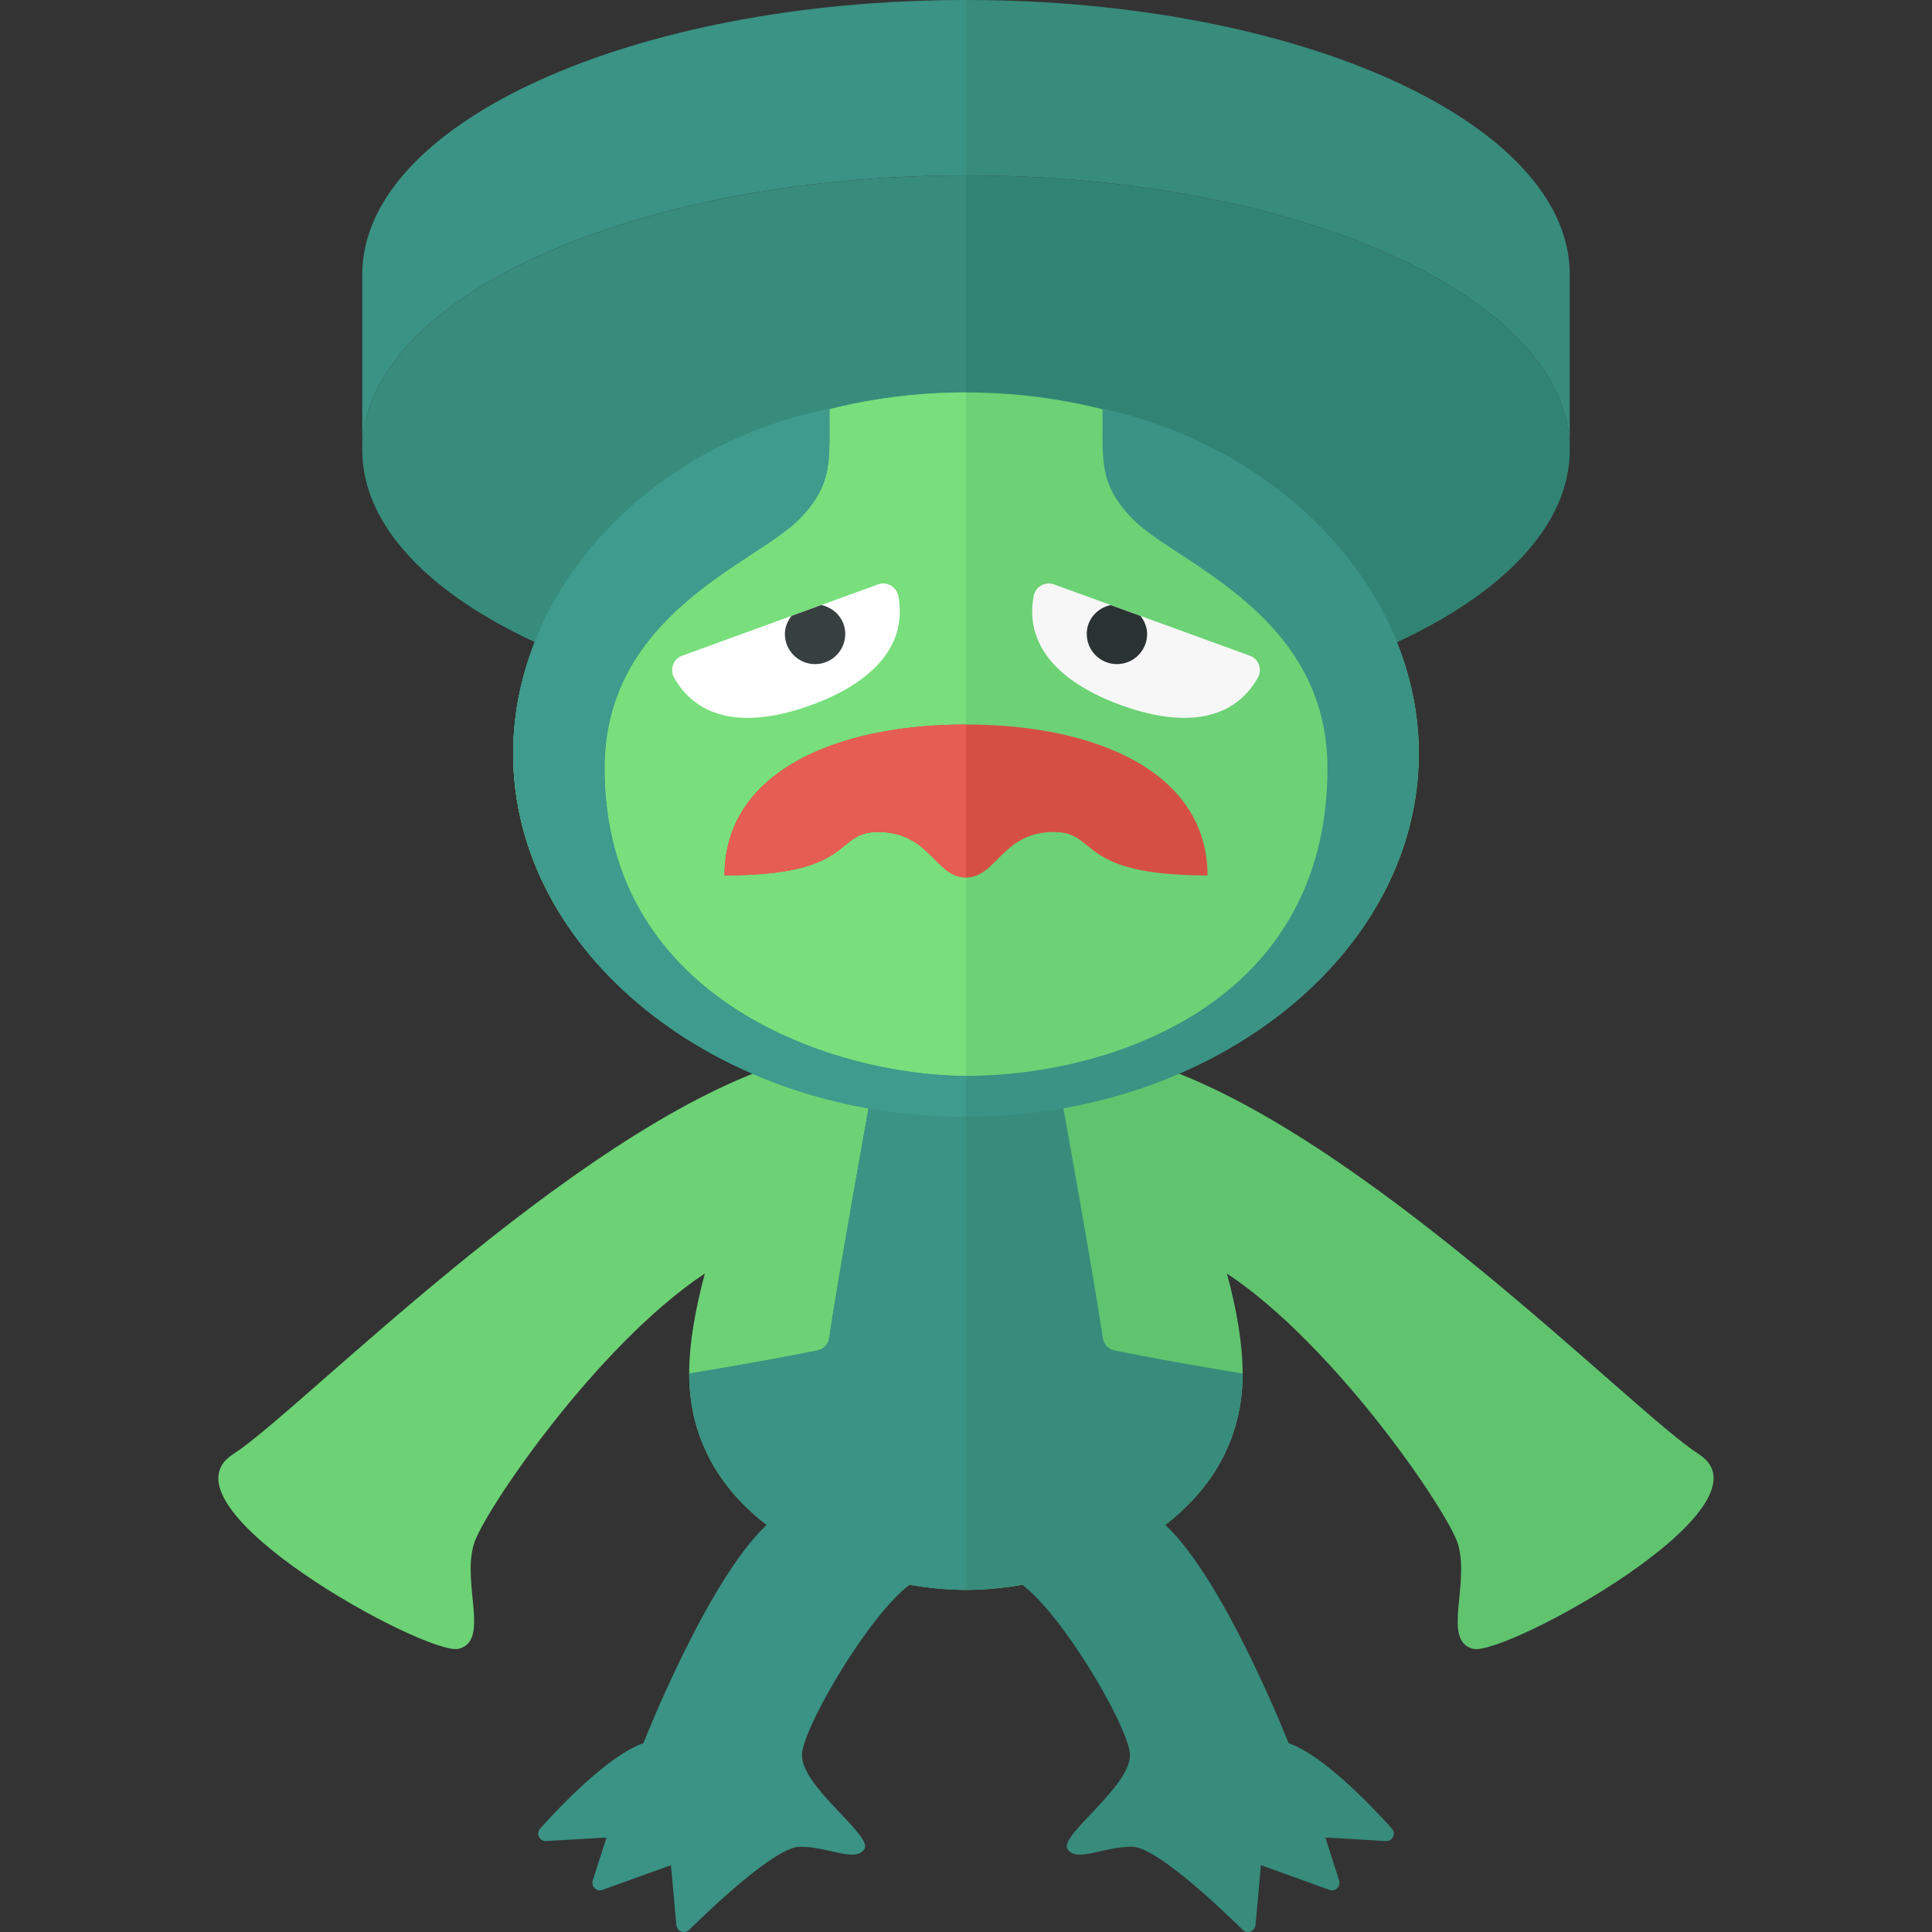 <?xml version="1.0" encoding="utf-8"?>
<!-- Generator: Adobe Illustrator 23.0.2, SVG Export Plug-In . SVG Version: 6.00 Build 0)  -->
<svg version="1.1" xmlns="http://www.w3.org/2000/svg" xmlns:xlink="http://www.w3.org/1999/xlink" x="0px" y="0px" width="32px"
	 height="32px" viewBox="0 0 32 32" enable-background="new 0 0 32 32" xml:space="preserve">
<rect x="0" y="0" width="32" height="32" fill="#333333" stroke="none"/>
<g id="icons">
	<g>
		<path fill="#6CD275" d="M13.503,17.497c-0.168,0.018-0.355,0.049-0.596,0.128c-3.458,1.125-7.956,5.766-9.042,6.458
			c-1.35,0.861,3.217,3.359,3.734,3.226c0.517-0.133,0.051-1.063,0.249-1.733c0.155-0.525,2.033-3.295,3.827-4.483
			c-0.158,0.587-0.26,1.161-0.26,1.657c0,2.531,2.792,3.583,4.583,3.583v-9.167C14.899,17.167,14.292,16.695,13.503,17.497z"/>
		<path fill="#60C46F" d="M28.134,24.083c-1.086-0.693-5.583-5.333-9.042-6.458c-0.241-0.078-0.428-0.11-0.596-0.128
			c-0.789-0.802-1.396-0.33-2.497-0.33v9.167c1.792,0,4.583-1.052,4.583-3.583c0-0.496-0.101-1.07-0.26-1.657
			c1.794,1.188,3.672,3.958,3.827,4.483c0.198,0.67-0.268,1.6,0.249,1.733C24.917,27.442,29.483,24.944,28.134,24.083z"/>
		<path fill="#378C7C" d="M23.053,30.286c-0.36-0.401-1.141-1.215-1.71-1.414c0,0-1.055-2.691-2.042-3.616
			c0.749-0.577,1.282-1.4,1.282-2.506c0,0-1.151-0.186-2.121-0.382c-0.103-0.021-0.18-0.1-0.195-0.204
			c-0.159-1.071-0.652-3.8-0.812-4.698c-0.457-0.193-0.946-0.299-1.455-0.299s-0.998,0.106-1.455,0.299
			c-0.161,0.898-0.653,3.628-0.812,4.698c-0.016,0.104-0.092,0.183-0.195,0.204c-0.97,0.196-2.121,0.382-2.121,0.382
			c0,2.531,2.792,3.583,4.583,3.583c0.288,0,0.604-0.03,0.928-0.087c0.654,0.482,1.71,2.259,1.784,2.778
			c0.076,0.534-1.182,1.373-1.03,1.602c0.153,0.229,0.572-0.038,1.068-0.038c0.389,0,1.41,0.961,1.833,1.376
			c0.075,0.074,0.202,0.027,0.212-0.078l0.09-0.993l1.134,0.409c0.098,0.035,0.193-0.057,0.161-0.156l-0.228-0.711l0.999,0.059
			C23.064,30.501,23.128,30.369,23.053,30.286z"/>
		<path fill="#3A9384" d="M16,17.167c-0.509,0-0.998,0.106-1.455,0.299c-0.161,0.898-0.653,3.628-0.812,4.698
			c-0.016,0.104-0.092,0.183-0.195,0.204c-0.97,0.196-2.121,0.382-2.121,0.382c0,1.106,0.533,1.929,1.282,2.506
			c-0.988,0.925-2.042,3.616-2.042,3.616c-0.569,0.199-1.349,1.013-1.71,1.414c-0.075,0.083-0.011,0.215,0.1,0.208l0.999-0.059
			l-0.228,0.711c-0.032,0.099,0.064,0.191,0.161,0.156l1.134-0.409l0.09,0.993c0.01,0.105,0.136,0.152,0.212,0.078
			c0.423-0.415,1.445-1.376,1.833-1.376c0.496,0,0.915,0.267,1.068,0.038c0.153-0.229-1.106-1.068-1.03-1.602
			c0.074-0.519,1.13-2.296,1.784-2.778c0.324,0.056,0.64,0.087,0.928,0.087V17.167z"/>
		<path fill="#378C7C" d="M16,12C10.477,12,6,9.964,6,7.453s4.477-4.547,10-4.547V12z"/>
		<path fill="#3A9384" d="M16,0v2.905c-5.523,0-10,2.036-10,4.547V4.547C6,2.036,10.477,0,16,0z"/>
		<path fill="#318474" d="M16,12c5.523,0,10-2.036,10-4.547s-4.477-4.547-10-4.547V12z"/>
		<ellipse fill="#6CD275" cx="16" cy="12.484" rx="7.5" ry="5.984"/>
		<path fill="#378C7C" d="M26,4.547v2.905c0-2.511-4.477-4.547-10-4.547V0C21.523,0,26,2.036,26,4.547z"/>
		<path fill="#78DF7C" d="M16,18.468c-4.142,0-7.5-2.679-7.5-5.984S11.858,6.5,16,6.5V18.468z"/>
		<path fill="#FFFFFF" d="M14.544,9.679c0.148-0.054,0.308,0.042,0.336,0.196c0.159,0.876-0.508,1.462-1.446,1.804
			S11.608,12,11.167,11.227c-0.078-0.136-0.017-0.313,0.131-0.366L14.544,9.679z"/>
		<path fill="#3A9384" d="M18.262,6.767c0.007,0.845-0.081,1.243,0.511,1.842c0.708,0.716,3.214,1.558,3.214,4.114
			c0,3.9-3.592,5.097-5.987,5.097c-2.101,0-5.987-1.197-5.987-5.097c0-2.556,2.506-3.398,3.214-4.114
			c0.592-0.599,0.504-0.997,0.511-1.842C10.701,7.532,8.5,9.798,8.5,12.474c0,3.305,3.358,6.026,7.5,6.026v-0.002
			c4.142,0,7.5-2.719,7.5-6.024C23.5,9.798,21.252,7.425,18.262,6.767z"/>
		<path fill="#D64F45" d="M16,12c-2.209,0-4,0.817-4,2.5c2.198,0,1.791-0.719,2.546-0.719c0.857,0,0.945,0.753,1.454,0.753
			c0.509,0,0.597-0.753,1.454-0.753c0.756,0,0.349,0.719,2.546,0.719C20,12.817,18.209,12,16,12z"/>
		<path fill="#F7F7F7" d="M17.456,9.679c-0.148-0.054-0.308,0.042-0.336,0.196c-0.159,0.876,0.508,1.462,1.446,1.804
			c0.938,0.341,1.826,0.321,2.267-0.452c0.078-0.136,0.017-0.313-0.131-0.366L17.456,9.679z"/>
		<path fill="#E55D53" d="M16,14.534c-0.509,0-0.597-0.753-1.454-0.753c-0.756,0-0.349,0.719-2.546,0.719c0-1.683,1.791-2.5,4-2.5
			V14.534z"/>
		<path fill="#3E9B8D" d="M10.013,12.724c0,3.9,3.887,5.097,5.987,5.097V18.5c-4.142,0-7.5-2.721-7.5-6.026
			c0-2.676,2.206-5.091,5.238-5.707c-0.007,0.845,0.081,1.243-0.511,1.842C12.519,9.326,10.013,10.168,10.013,12.724z"/>
	</g>
	<path fill="#373F3F" d="M14,10.5c0-0.239-0.171-0.429-0.395-0.479l-0.495,0.18C13.045,10.286,13,10.386,13,10.5
		c0,0.276,0.224,0.5,0.5,0.5S14,10.776,14,10.5z"/>
	<path fill="#2B3332" d="M18,10.5c0,0.276,0.224,0.5,0.5,0.5s0.5-0.224,0.5-0.5c0-0.114-0.045-0.214-0.109-0.298l-0.496-0.18
		C18.171,10.071,18,10.261,18,10.5z"/>
</g>
</svg>
